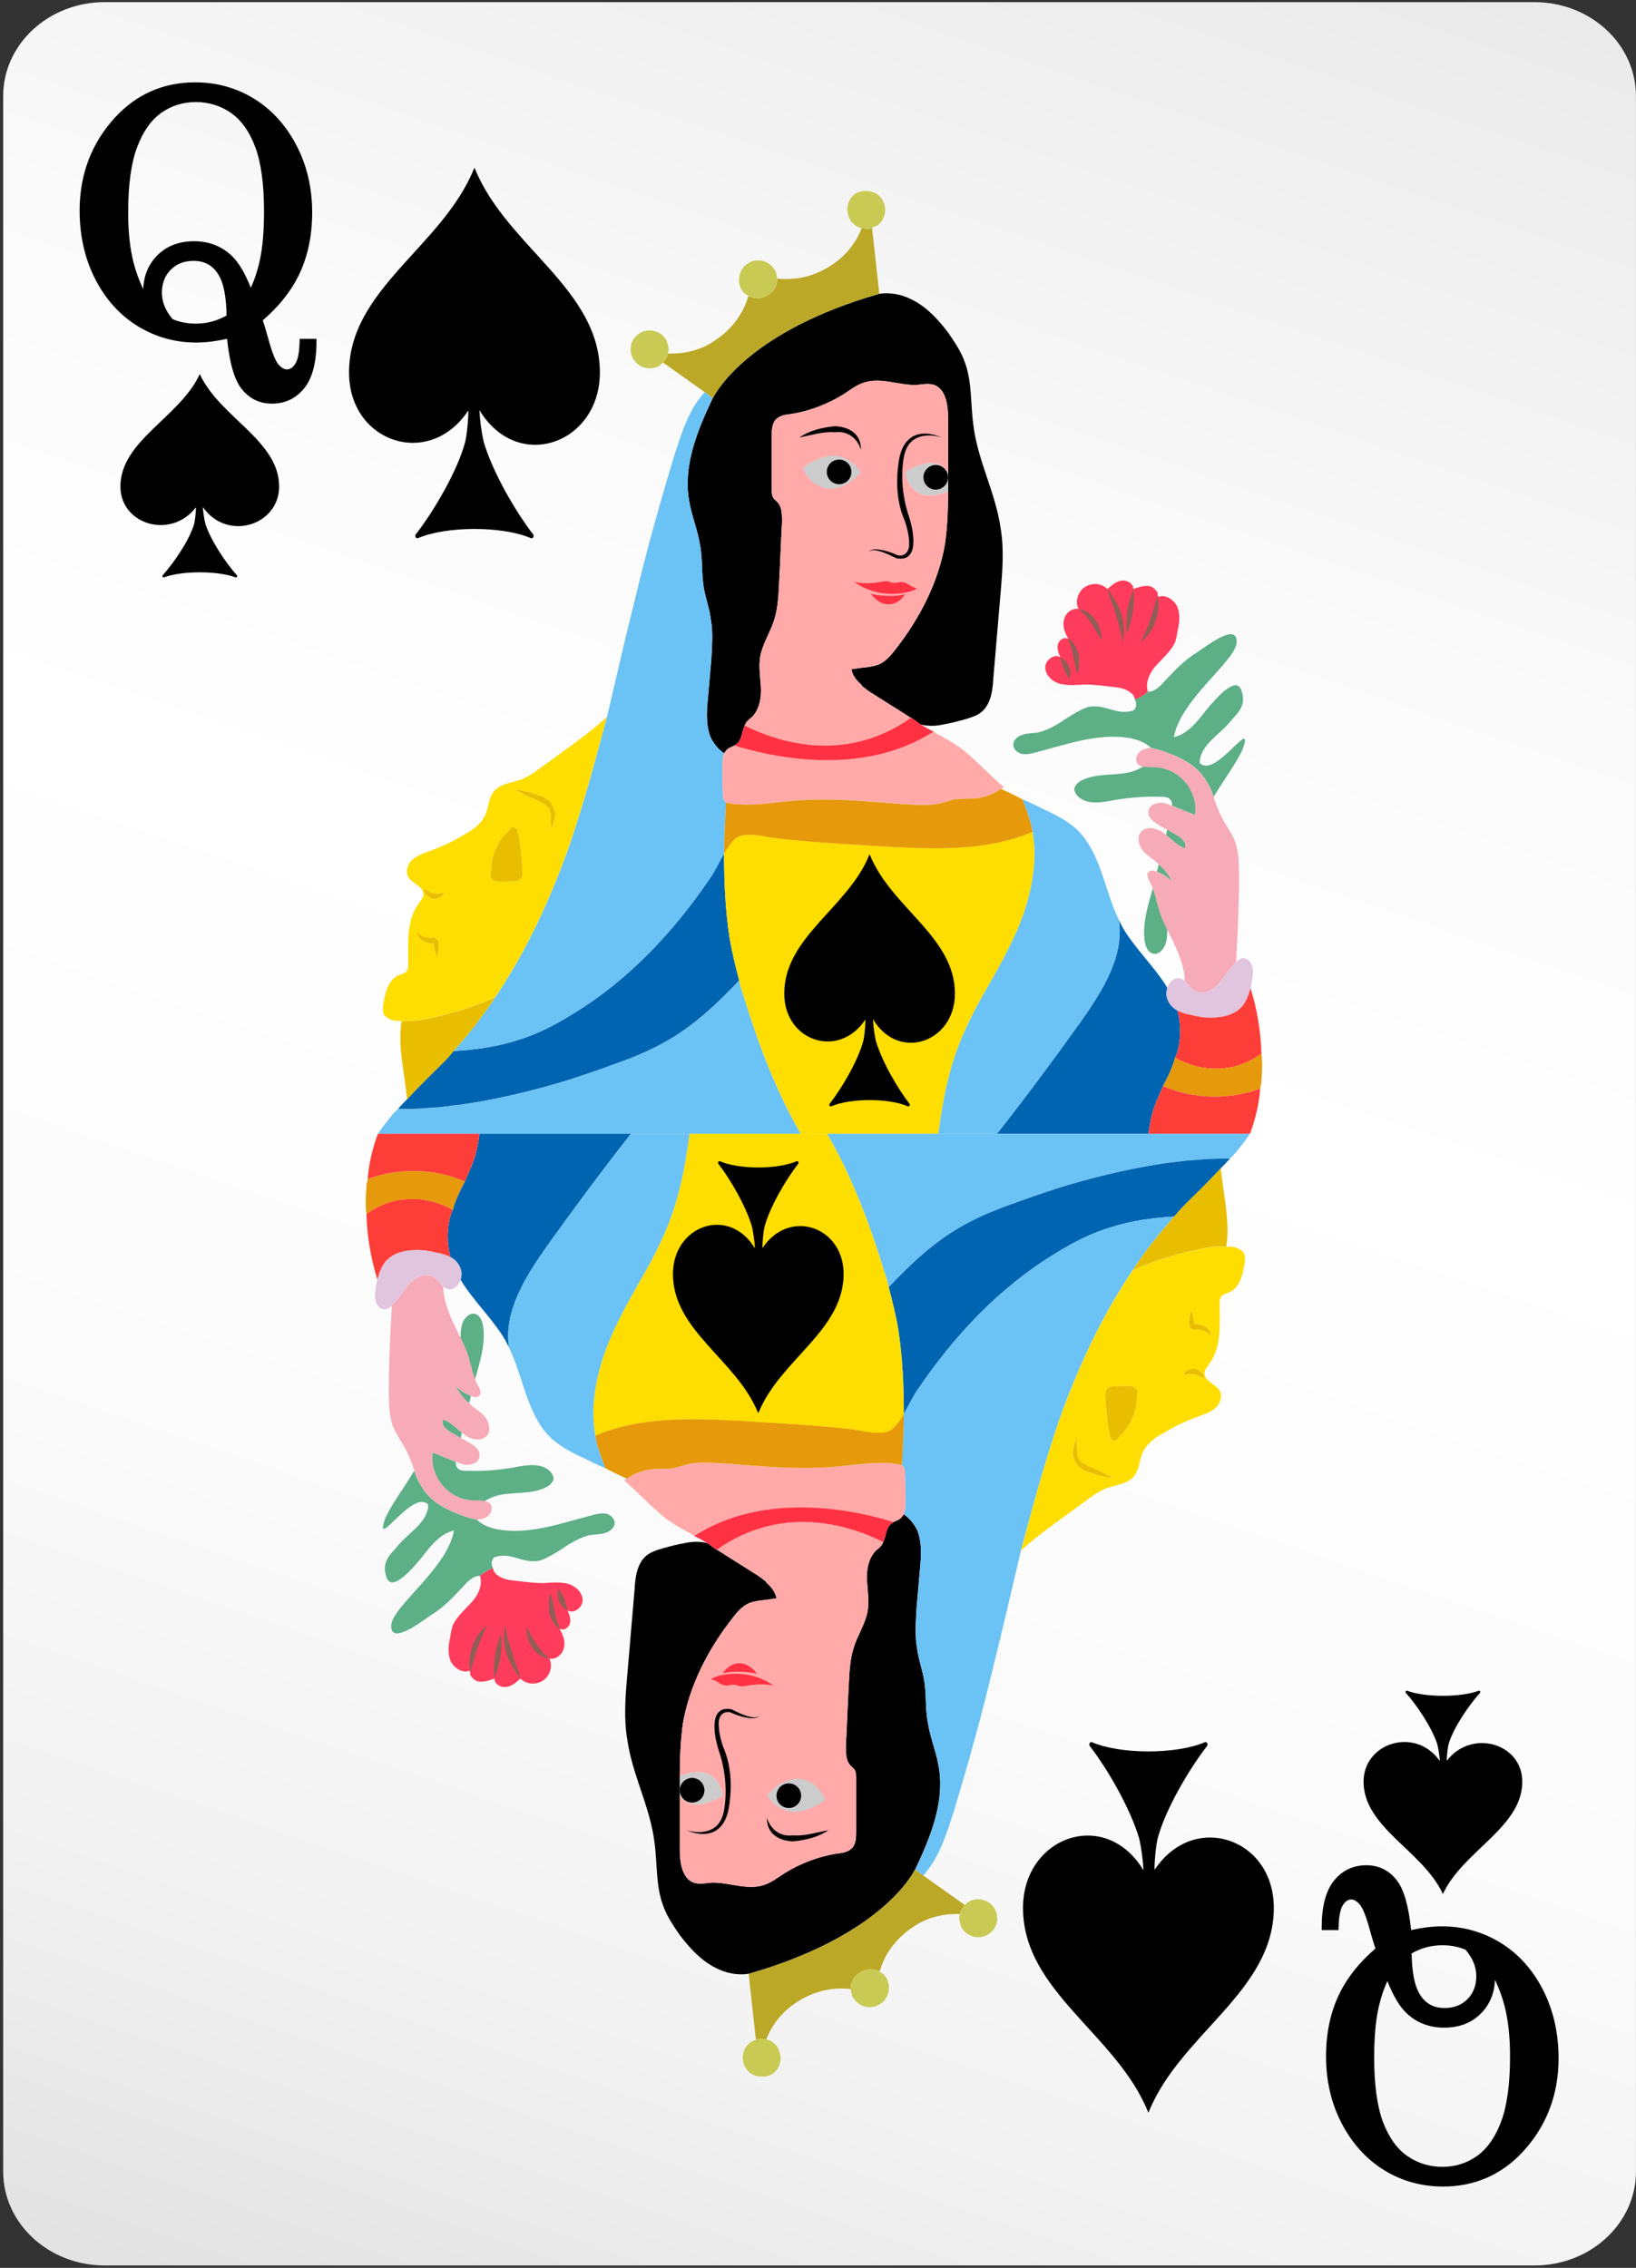 <svg width="469" height="650" viewBox="0 0 469 650" fill="none" xmlns="http://www.w3.org/2000/svg">
<rect x="0" y="0" width="469" height="650" fill="#333333" stroke="none"/>
<path d="M439.89 0.61H30.01C13.94 0.61 0.91 12.67 0.91 27.54V622.38C0.91 637.25 13.94 649.31 30.01 649.31H439.89C455.96 649.31 468.99 637.25 468.99 622.38V27.54C468.99 12.67 455.96 0.61 439.89 0.61Z" fill="url(#paint0_linear_145_2210)"/>
<path d="M57.36 107.41L57.27 107.24L57.18 107.41C51.46 119.62 34.52 126.32 34.52 139.44C34.52 150.41 49.03 154.65 56.11 145.47C56.26 145 56.1 148.39 55.62 150.29C54.22 154.94 49.81 161.35 46.65 164.87C46.38 165.17 46.69 165.6 47.06 165.47C52.2 163.55 62.36 163.55 67.49 165.47C67.86 165.61 68.17 165.17 67.9 164.87C64.8 161.4 60.56 155.16 58.92 150.28C58.51 148.64 58.27 146.99 58.16 145.33C65.07 155.29 80.02 150.63 80.02 139.43C80.02 126.31 63.08 119.61 57.36 107.4V107.41Z" fill="black"/>
<path d="M413.56 542.66L413.65 542.83L413.74 542.66C419.46 530.45 436.4 523.75 436.4 510.63C436.4 499.66 421.89 495.42 414.81 504.6C414.66 505.07 414.82 501.68 415.3 499.78C416.7 495.13 421.11 488.72 424.27 485.2C424.54 484.9 424.23 484.47 423.86 484.6C418.72 486.52 408.56 486.52 403.43 484.6C403.06 484.46 402.75 484.9 403.02 485.2C406.12 488.67 410.36 494.91 412 499.79C412.41 501.43 412.65 503.08 412.76 504.74C405.85 494.78 390.9 499.44 390.9 510.64C390.9 523.76 407.84 530.46 413.56 542.67V542.66Z" fill="black"/>
<path d="M85.87 98.1C85.81 101.03 85.4 103.11 84.64 104.29C83.19 106.57 81.24 106.22 79.74 104.34C79.11 103.56 78.09 101.57 76.76 96.54C76.23 94.61 75.76 93.05 75.31 91.83C80.08 87.74 83.65 83.2 85.92 78.31C88.29 73.23 89.49 67.379 89.49 60.899C89.49 53.809 87.96 47.31 84.94 41.58C81.91 35.83 77.82 31.34 72.78 28.259C67.73 25.169 62.08 23.6 55.97 23.6C46.85 23.6 39.1 27 32.96 33.69C26.24 41.02 22.83 49.98 22.83 60.32C22.83 67.59 24.33 74.21 27.31 80.01C30.29 85.829 34.39 90.359 39.48 93.48C44.58 96.6 50.21 98.179 56.22 98.179C57.74 98.179 59.35 98.07 61.03 97.84C62.34 97.66 63.7 97.42 65.1 97.1C65.82 104.09 67.17 108.779 69.23 111.409C71.45 114.249 74.38 115.689 77.93 115.689C81.72 115.689 84.84 114.21 87.2 111.29C89.51 108.44 90.7 104.01 90.73 98.12V97.11H85.91L85.89 98.1H85.87ZM60.98 92.1C57.45 93.1 53.16 93.019 49.5 91.48C47.45 89.09 46.41 86.539 46.41 83.909C46.41 81.279 47.24 79.01 48.95 77.31C50.66 75.6 52.8 74.769 55.5 74.769C58.84 74.769 61.26 76.209 62.88 79.159C64.16 81.459 64.86 85.249 64.96 90.419C63.7 91.139 62.37 91.7 60.98 92.1ZM71.9 82.469C70.26 78.34 68.53 75.4 66.64 73.519C63.69 70.609 59.99 69.139 55.64 69.139C51.29 69.139 47.78 70.499 45.09 73.2C42.55 75.76 41.2 79 41.06 82.87C39.88 80.4 38.94 77.829 38.27 75.189C37.26 71.24 36.74 66.42 36.74 60.87C36.74 53.01 37.6 46.73 39.3 42.2C40.97 37.739 43.29 34.44 46.21 32.36C49.12 30.29 52.46 29.25 56.13 29.25C59.8 29.25 63.26 30.3 66.22 32.37C69.18 34.44 71.52 37.72 73.16 42.11C74.84 46.58 75.69 52.78 75.69 60.55C75.69 66.08 75.3 70.739 74.53 74.389C73.93 77.239 73.05 79.95 71.9 82.49V82.469Z" fill="black"/>
<path d="M383.76 552.189C383.82 549.259 384.23 547.18 384.99 546C386.44 543.72 388.39 544.069 389.89 545.949C390.52 546.729 391.54 548.72 392.87 553.75C393.4 555.68 393.87 557.239 394.32 558.459C389.55 562.549 385.98 567.089 383.71 571.979C381.34 577.059 380.14 582.909 380.14 589.389C380.14 596.479 381.67 602.979 384.69 608.709C387.72 614.459 391.81 618.95 396.85 622.03C401.9 625.12 407.55 626.689 413.66 626.689C422.78 626.689 430.53 623.29 436.67 616.6C443.39 609.27 446.8 600.309 446.8 589.969C446.8 582.699 445.3 576.08 442.32 570.28C439.34 564.46 435.24 559.93 430.15 556.81C425.05 553.69 419.42 552.11 413.41 552.11C411.89 552.11 410.28 552.219 408.6 552.449C407.29 552.629 405.93 552.869 404.53 553.189C403.81 546.199 402.46 541.509 400.4 538.879C398.18 536.039 395.25 534.6 391.7 534.6C387.91 534.6 384.79 536.08 382.43 539C380.12 541.85 378.93 546.279 378.9 552.169V553.179H383.72L383.74 552.189H383.76ZM408.65 558.189C412.18 557.189 416.47 557.27 420.13 558.81C422.18 561.2 423.22 563.749 423.22 566.379C423.22 569.009 422.39 571.279 420.68 572.979C418.97 574.689 416.83 575.52 414.13 575.52C410.79 575.52 408.37 574.079 406.75 571.129C405.47 568.829 404.77 565.04 404.67 559.87C405.93 559.15 407.26 558.589 408.65 558.189ZM397.73 567.82C399.37 571.95 401.1 574.89 402.99 576.77C405.94 579.68 409.64 581.149 413.99 581.149C418.34 581.149 421.85 579.79 424.54 577.09C427.08 574.53 428.43 571.289 428.57 567.419C429.75 569.889 430.69 572.46 431.36 575.1C432.37 579.05 432.89 583.869 432.89 589.419C432.89 597.279 432.03 603.56 430.33 608.09C428.66 612.55 426.34 615.849 423.42 617.929C420.51 619.999 417.17 621.04 413.5 621.04C409.83 621.04 406.37 619.989 403.41 617.919C400.45 615.849 398.11 612.569 396.47 608.179C394.79 603.709 393.94 597.51 393.94 589.74C393.94 584.21 394.33 579.549 395.1 575.899C395.7 573.049 396.58 570.34 397.73 567.8V567.82Z" fill="black"/>
<path d="M136.15 48.38L136.01 48.07L135.87 48.38C126.83 70.64 100.06 82.86 100.06 106.77C100.06 126.78 122.99 134.51 134.17 117.76C134.41 116.91 134.15 123.08 133.39 126.55C131.17 135.04 124.21 146.71 119.21 153.14C118.79 153.68 119.28 154.48 119.87 154.23C127.99 150.73 144.04 150.73 152.16 154.23C152.75 154.48 153.23 153.69 152.82 153.14C147.92 146.81 141.23 135.44 138.63 126.54C137.98 123.55 137.6 120.54 137.43 117.52C148.34 135.68 171.97 127.18 171.97 106.76C171.97 82.84 145.2 70.63 136.16 48.37L136.15 48.38Z" fill="black"/>
<path d="M329.08 605.2L329.22 605.51L329.36 605.2C338.4 582.94 365.17 570.72 365.17 546.81C365.17 526.8 342.24 519.07 331.06 535.82C330.82 536.67 331.08 530.5 331.84 527.03C334.06 518.54 341.02 506.87 346.02 500.44C346.44 499.9 345.95 499.1 345.37 499.35C337.25 502.85 321.2 502.85 313.08 499.35C312.49 499.1 312.01 499.89 312.42 500.44C317.32 506.77 324.01 518.14 326.61 527.04C327.26 530.03 327.64 533.04 327.81 536.06C316.9 517.9 293.27 526.4 293.27 546.82C293.27 570.74 320.04 582.95 329.08 605.21V605.2Z" fill="black"/>
<path d="M252.06 84.19C215.19 94.75 205.5 111.88 204.46 113.96L204.29 114.13L202.04 112.4L190.1 103.92C190.62 103.23 191.31 102.361 191.49 101.321C195.99 101.491 200.84 100.45 204.82 97.68C209.67 94.56 213.13 89.891 214.51 84.871C216.24 85.741 218.49 85.74 220.22 84.52C221.95 83.65 222.82 81.751 222.82 79.851C228.01 80.371 233.2 79.33 238.05 76.21C242.2 73.61 245.32 69.811 247.05 65.311C248.09 65.66 249.13 65.66 249.99 65.311L252.07 84.18L252.06 84.19Z" fill="#BCA827"/>
<path d="M190.85 97.21C190.95 97.43 191.21 97.72 191.24 98.11C191.57 99.17 191.89 100.23 191.45 101.36C191.23 102.39 190.69 103.29 190.05 103.97C189.76 104.23 189.47 104.49 189.18 104.74C186.68 106.36 183.27 105.57 181.65 103.07C180.84 101.82 180.55 100.21 180.96 98.7C181.25 97.51 182.08 96.35 183.33 95.54C185.83 93.92 189.24 94.71 190.86 97.21H190.85Z" fill="#C9CA54"/>
<path d="M221.88 77.081C222.14 77.371 222.4 77.661 222.43 78.041C222.56 78.651 222.76 79.101 222.82 79.871C222.82 81.731 221.9 83.601 220.2 84.611C218.44 85.771 216.19 85.821 214.54 84.791C214.06 84.601 213.64 84.251 213.22 83.9C213.12 83.68 212.86 83.391 212.61 83.101C211.41 80.951 211.66 78.441 213.13 76.611C213.48 76.191 213.83 75.771 214.28 75.581C214.73 75.381 215.02 75.13 215.47 74.93C217.81 74.18 220.52 74.881 221.88 77.091V77.081Z" fill="#C9CA54"/>
<path d="M252.85 57.12C254.47 59.62 253.84 63.09 251.34 64.71C250.89 64.9 250.44 65.1 249.99 65.29C249.09 65.68 248 65.62 246.97 65.4C245.94 65.18 245.04 64.64 244.42 63.84C244.1 63.71 243.84 63.42 243.81 63.04C242.19 60.54 242.82 57.06 245.32 55.45C246.51 54.8 247.5 54.64 248.76 54.76C250.4 54.85 251.95 55.651 252.85 57.12Z" fill="#C9CA54"/>
<path d="M286.85 169.87C286.16 178.01 285.46 186.14 284.77 194.28C284.6 197.74 284.08 201.72 281.48 203.97C280.1 205.18 278.19 205.7 276.46 206.22C274.56 206.74 272.65 207.26 270.58 207.61C269.02 207.96 267.46 208.13 265.91 207.96C265.22 207.96 264.52 207.79 263.83 207.61C262.79 206.92 262.1 206.22 261.23 205.71H261.06C257.6 203.46 254.14 201.38 250.67 199.13C249.46 198.44 248.25 197.57 247.03 196.53V196.36C245.65 195.15 244.43 193.76 244.09 191.86C244.44 191.69 244.78 191.69 245.13 191.69C247.55 191.17 250.32 191.34 252.57 190.13C254.13 189.26 255.51 187.71 256.55 186.32C263.65 177.32 269.01 166.93 270.92 155.86C271.61 150.84 271.79 145.82 271.79 140.8V119.68C271.79 116.04 271.1 111.54 267.81 110.33C266.25 109.81 264.35 110.16 262.79 110.33C257.77 110.5 252.58 108.08 247.73 109.64C245.48 110.33 243.58 111.89 241.67 113.1C237.17 115.87 232.15 117.77 226.96 118.64C225.4 118.81 223.84 118.99 222.63 120.03C221.24 121.24 221.24 123.32 221.24 125.22V140.28C221.24 140.97 221.24 141.84 221.59 142.53C221.94 143.22 222.63 143.57 223.15 144.26C224.19 145.65 224.19 147.72 224.19 149.63C223.84 155.69 223.67 161.57 223.32 167.63C223.15 171.09 222.97 174.38 221.94 177.67C220.9 181.13 218.65 184.42 217.96 188.06C217.44 191 217.96 193.94 218.13 196.89C218.3 199.83 217.78 203.12 215.71 205.37C215.19 205.89 214.33 206.41 213.81 207.27C213.64 207.44 213.64 207.79 213.46 207.96C212.59 209.69 212.77 212.11 211.04 213.33C210.87 213.5 210.69 213.5 210.52 213.68C210 214.03 209.31 214.2 208.79 214.55C208.27 214.9 207.92 215.42 207.58 215.94C205.85 214.73 204.64 213.17 203.77 211.44C202.39 208.15 202.56 204.34 202.9 200.71C203.25 196.73 203.59 192.75 203.94 188.77C204.11 184.96 204.46 181.15 203.77 177.52C203.42 174.58 202.39 171.81 201.87 169.04C201 164.71 201.52 160.39 200.66 156.06C199.97 151.73 198.24 147.75 197.54 143.42C195.81 133.38 199.96 123.34 204.29 114.17L204.46 114C205.5 111.92 215.19 94.79 252.06 84.23C255.18 83.71 258.64 84.4 261.58 85.96C265.73 88.04 269.02 91.67 271.79 95.31C273.69 98.08 275.6 100.85 276.64 103.96C278.72 109.67 278.2 115.9 279.06 121.96C280.27 132 285.46 141.35 286.85 151.39C287.89 157.45 287.37 163.68 286.85 169.91V169.87Z" fill="black"/>
<path d="M213.46 207.95C213.63 207.78 213.63 207.43 213.81 207.26C214.33 206.39 215.2 205.87 215.71 205.36C217.79 203.11 218.31 199.82 218.13 196.88C217.96 193.94 217.44 191 217.96 188.05C218.65 184.41 220.9 181.13 221.94 177.66C222.98 174.37 223.15 171.08 223.32 167.62C223.67 161.56 223.84 155.68 224.19 149.62C224.19 147.72 224.19 145.64 223.15 144.25C222.63 143.56 221.94 143.21 221.59 142.52C221.24 141.83 221.24 140.96 221.24 140.27V125.21C221.24 123.31 221.24 121.23 222.63 120.02C223.84 118.98 225.4 118.81 226.96 118.63C232.15 117.76 237.17 115.86 241.67 113.09C243.57 111.88 245.48 110.32 247.73 109.63C252.58 108.07 257.77 110.5 262.79 110.32C264.35 110.15 266.25 109.8 267.81 110.32C271.1 111.53 271.79 116.03 271.79 119.67V135.42C268.16 129.36 259.5 135.42 259.5 135.42C261.75 145.81 271.79 140.79 271.79 140.79C271.79 145.81 271.62 150.83 270.92 155.85C269.02 166.93 263.65 177.31 256.55 186.31C255.51 187.69 254.13 189.25 252.57 190.12C250.32 191.33 247.55 191.16 245.13 191.68C244.78 191.68 244.44 191.68 244.09 191.85C244.44 193.75 245.65 195.14 247.03 196.35V196.52C248.24 197.56 249.45 198.42 250.67 199.12C254.13 201.37 257.59 203.45 261.06 205.7H261.23C241.67 219.55 221.77 212.1 213.46 207.95Z" fill="#FFAAA9"/>
<path d="M287.71 225.6C287.54 225.77 287.36 225.95 287.02 226.12H286.85C284.95 227.51 282.69 228.37 280.27 228.72C278.19 229.07 275.94 228.72 273.69 229.07C272.31 229.42 270.75 229.94 269.36 230.28C265.9 230.97 262.26 230.63 258.8 230.45C248.07 229.58 237.16 228.55 226.43 229.58C220.72 230.1 215.01 231.14 209.47 230.27C208.95 230.27 208.43 230.1 208.09 229.92C207.92 229.92 207.92 229.75 207.74 229.75C207.22 229.06 207.22 228.19 207.22 227.5C207.05 225.08 207.05 222.65 207.05 220.23C207.05 218.84 207.05 217.11 207.57 215.9C207.92 215.38 208.26 214.86 208.78 214.51C209.3 214.16 209.99 213.99 210.51 213.64C219.86 216.58 246.69 223.16 267.63 209.66C268.15 210.01 268.5 210.35 269.01 210.53C270.91 211.57 272.82 212.61 274.55 213.82C276.45 215.03 278.01 216.59 279.57 217.97C282.34 220.57 284.94 223.16 287.71 225.59V225.6Z" fill="#FFAAA9"/>
<path d="M229.55 324.96H108.39C109.43 323.23 110.64 321.84 111.85 320.29C112.54 319.42 113.24 318.56 114.1 317.87H116.87C119.81 317.87 122.93 317.52 125.87 317.35C127.77 317.18 129.85 316.83 131.76 316.66C139.2 315.62 146.47 314.06 153.74 312.16C158.41 310.95 163.09 309.56 167.59 308.01C170.19 307.14 172.61 306.28 175.03 305.41C180.4 303.51 185.76 301.43 190.61 298.66C198.75 294.16 205.5 287.76 211.9 281.01C212.25 282.74 212.77 284.3 213.29 285.86C217.44 299.36 222.46 312.69 229.56 324.98L229.55 324.96Z" fill="#6BC2F5"/>
<path d="M211.9 280.99C205.5 287.74 198.75 294.15 190.61 298.64C185.76 301.41 180.4 303.49 175.03 305.39C172.61 306.26 170.18 307.12 167.59 307.99C163.09 309.55 158.42 310.93 153.74 312.14C146.47 314.04 139.2 315.6 131.76 316.64C129.86 316.81 127.78 317.16 125.87 317.33C122.93 317.5 119.81 317.85 116.87 317.85H114.1C114.97 316.81 115.83 315.95 116.7 315.08C119.99 311.45 123.62 307.98 127.26 304.35C128.3 303.31 129.16 302.27 130.03 301.23C136.26 300.88 142.49 300.02 148.38 298.11C154.09 296.38 159.46 293.61 164.65 290.32C180.23 280.8 193.04 267.13 203.42 251.89C204.8 249.99 206.19 247.04 207.57 244.62C207.57 252.76 207.92 260.72 209.13 268.68C209.82 272.83 210.86 276.99 211.9 280.97V280.99Z" fill="#0064B1"/>
<path d="M208.09 229.93C207.92 234.78 207.57 239.8 207.57 244.64C206.18 247.06 204.8 250.01 203.42 251.91C193.03 267.14 180.23 280.82 164.65 290.34C159.46 293.63 154.09 296.4 148.38 298.13C142.49 300.03 136.26 300.9 130.03 301.25C134.36 296.4 138.34 291.38 141.97 285.84C150.97 272.51 157.89 257.45 163.26 242.22C167.41 230.1 170.7 217.81 173.99 205.52C176.59 194.44 179.18 183.19 181.95 172.11C185.24 158.26 189.05 144.59 193.2 130.91C195.28 124.51 197.35 117.41 202.03 112.39L204.28 114.12C199.95 123.29 195.8 133.33 197.53 143.37C198.22 147.7 199.95 151.68 200.65 156.01C201.52 160.34 201 164.66 201.86 168.99C202.38 171.76 203.42 174.53 203.76 177.47C204.45 181.11 204.11 184.91 203.93 188.72C203.58 192.7 203.24 196.68 202.89 200.66C202.54 204.3 202.37 208.1 203.76 211.39C204.63 213.12 205.84 214.68 207.57 215.89C207.05 217.1 207.05 218.83 207.05 220.22C207.05 222.64 207.05 225.07 207.22 227.49C207.22 228.18 207.22 229.05 207.74 229.74C207.91 229.74 207.91 229.91 208.09 229.91V229.93Z" fill="#6BC2F5"/>
<path d="M293.42 261.95C290.48 270.26 285.98 277.87 281.65 285.49C279.57 289.12 277.67 292.93 275.94 296.91C272.13 305.74 270.23 315.26 269.02 324.95H229.56C222.46 312.66 217.44 299.33 213.29 285.83C212.77 284.27 212.25 282.71 211.9 280.98C210.86 277 209.82 272.84 209.13 268.69C207.92 260.73 207.57 252.77 207.57 244.63C208.61 242.9 209.65 241.34 210.86 240.3C213.8 238.05 219.34 239.95 222.98 240.3C233.88 241.51 244.79 242.03 255.69 242.72C269.36 243.41 283.56 243.76 296.02 238.39C297.41 246.18 296.02 254.31 293.42 261.93V261.95Z" fill="#FEDD00"/>
<path d="M337.91 299.86C337.74 300.9 337.39 302.109 336.87 303.149C336.18 305.919 334.79 308.69 333.41 311.29C332.2 314.06 330.81 316.999 330.12 319.939C329.77 321.499 329.43 323.229 329.25 324.959H285.8C294.11 314.399 302.07 303.67 309.86 292.77C315.92 284.12 322.32 274.249 320.76 263.689C321.11 264.379 321.45 265.07 321.8 265.77C325.44 272 330.97 277.02 334.61 283.08V283.25C334.44 283.94 334.26 284.81 334.44 285.5C334.79 287.4 336 288.789 337.56 289.649C338.43 292.939 338.6 296.57 337.91 299.86Z" fill="#0064B1"/>
<path d="M320.77 263.68C322.33 274.24 315.92 284.1 309.87 292.76C302.08 303.66 294.12 314.4 285.81 324.95H269.02C270.23 315.26 272.14 305.74 275.94 296.91C277.67 292.93 279.57 289.12 281.65 285.49C285.98 277.87 290.48 270.26 293.42 261.95C296.02 254.33 297.4 246.2 296.02 238.41C295.85 237.54 295.67 236.85 295.5 235.99C294.81 233.57 293.94 231.32 293.08 229.07C295.16 229.94 297.23 230.97 299.31 232.01C302.43 233.4 305.71 235.13 308.31 237.38C315.58 243.96 316.44 254.86 320.77 263.69V263.68Z" fill="#6BC2F5"/>
<path d="M296.02 238.41C283.56 243.78 269.36 243.43 255.69 242.74C244.79 242.05 233.88 241.53 222.98 240.32C219.34 239.97 213.81 238.07 210.86 240.32C209.65 241.36 208.61 242.92 207.57 244.65C207.57 239.8 207.92 234.78 208.09 229.94C208.44 230.11 208.96 230.29 209.47 230.29C215.01 231.16 220.72 230.12 226.43 229.6C237.16 228.56 248.07 229.6 258.8 230.47C262.26 230.64 265.9 230.99 269.36 230.3C270.74 229.95 272.3 229.43 273.69 229.09C275.94 228.74 278.19 229.09 280.27 228.74C282.69 228.39 284.94 227.53 286.85 226.14H287.02C289.1 227.01 291 228.04 293.08 229.08C293.95 231.33 294.81 233.58 295.5 236C295.67 236.87 295.85 237.56 296.02 238.42V238.41Z" fill="#E6990A"/>
<path d="M249.38 245.07L249.29 244.86L249.19 245.07C243.04 260.21 224.83 268.53 224.83 284.79C224.83 298.4 240.43 303.66 248.04 292.27C248.2 291.69 248.02 295.89 247.51 298.25C246 304.02 241.26 311.97 237.86 316.34C237.57 316.71 237.9 317.25 238.31 317.08C243.83 314.7 254.75 314.7 260.27 317.08C260.67 317.25 261 316.71 260.72 316.34C257.39 312.04 252.83 304.3 251.07 298.24C250.63 296.21 250.37 294.16 250.25 292.1C257.67 304.45 273.75 298.67 273.75 284.78C273.75 268.51 255.54 260.2 249.39 245.06L249.38 245.07Z" fill="black"/>
<path d="M359.03 280.3C358.86 281.34 358.68 282.2 358.51 283.24C357.99 285.14 357.3 286.87 356.26 288.26C354.53 290.34 351.76 291.38 349.16 291.55C346.56 291.9 343.97 291.55 341.37 290.86C339.98 290.69 338.6 290.169 337.56 289.649C336 288.779 334.79 287.4 334.44 285.5C334.27 284.81 334.44 283.94 334.61 283.25V283.08C335.48 281 337.38 279.269 339.63 281.179C340.32 281.699 340.67 282.389 341.19 282.909C342.06 283.949 343.44 284.469 344.83 284.469C347.08 284.299 348.81 282.74 350.2 280.83C351.59 279.1 352.62 277.37 354.35 275.81V275.639C354.87 275.119 355.56 274.77 356.25 274.6C357.46 274.6 358.5 275.469 358.85 276.679C359.37 277.889 359.2 279.1 359.02 280.31L359.03 280.3Z" fill="#E1C4DE"/>
<path d="M361.62 301.94C357.99 304.71 353.49 306.27 348.98 306.27C344.83 306.44 340.5 305.23 336.86 303.15C337.38 302.11 337.73 300.9 337.9 299.86C338.59 296.57 338.42 292.94 337.55 289.65C338.59 290.17 339.97 290.69 341.36 290.86C343.96 291.55 346.55 291.9 349.15 291.55C351.75 291.38 354.52 290.34 356.25 288.26C357.29 286.87 357.98 285.14 358.5 283.24C360.4 289.3 361.44 295.7 361.62 301.93V301.94Z" fill="#FD3E38"/>
<path d="M361.62 301.94C361.97 304.54 361.79 307.31 361.62 309.9C361.62 310.59 361.45 311.11 361.27 311.8V311.97C352.44 315.26 342.23 315.09 333.4 311.28C334.79 308.68 336.17 305.91 336.86 303.14C340.5 305.22 344.82 306.43 348.98 306.26C353.48 306.26 357.98 304.7 361.62 301.93V301.94Z" fill="#E6990A"/>
<path d="M361.28 311.98C360.93 316.48 359.89 320.81 358.34 324.96H329.26C329.43 323.23 329.78 321.5 330.13 319.94C330.82 317 332.21 314.05 333.42 311.29C342.25 315.1 352.46 315.27 361.29 311.98H361.28Z" fill="#FD3E38"/>
<path d="M164.99 212.8C162.05 214.88 159.11 217.13 156.16 219.2C154.08 220.76 152.01 222.32 149.58 223.35C146.64 224.39 143.35 224.56 141.45 226.99C140.06 228.89 140.06 231.32 139.2 233.39C137.99 236.16 135.56 237.89 132.97 239.27C129.85 241.17 126.57 242.73 123.1 243.94C121.37 244.63 119.64 245.15 118.25 246.36C116.87 247.57 116.17 249.82 117.04 251.38C118.25 253.28 121.54 254.15 121.37 256.4C121.37 257.27 120.68 257.96 120.16 258.82C116.35 263.67 117.04 270.59 117.04 276.82C117.04 277.34 116.87 277.69 116.69 278.2C116.34 278.89 115.3 279.07 114.61 279.41C111.49 280.45 110.46 284.26 109.94 287.37C109.77 288.58 109.59 289.97 110.11 290.83C110.63 291.52 111.32 291.87 112.01 292.21C113.05 292.56 113.91 292.73 115.13 292.56C116.86 292.73 118.59 292.56 120.15 292.39C127.59 291 135.04 288.93 141.96 285.81C150.96 272.48 157.88 257.42 163.25 242.19C167.4 230.07 170.69 217.78 173.98 205.49C171.21 208.09 168.09 210.51 164.98 212.76L164.99 212.8ZM125.18 274.25C124.83 273.38 124.66 272.52 124.49 271.65C124.32 270.61 124.32 270.09 124.14 270.44C122.06 270.44 119.47 269.23 119.64 266.98C120.85 268.54 122.41 269.06 123.97 268.71C126.05 268.71 125.87 270.96 125.7 271.48C125.7 272.52 125.53 273.38 125.18 274.25ZM123.97 257.63C122.59 256.94 121.55 256.25 121.37 254.86C123.97 255.9 124.83 256.76 127.26 255.73C127.09 257.12 125.36 257.81 123.97 257.63ZM149.07 252.09C148.38 252.61 147.51 252.61 146.82 252.61C145.61 252.61 143.7 252.78 142.49 252.61C142.14 252.61 141.97 252.44 141.8 252.44C140.24 251.57 140.59 250.88 140.76 249.15C140.93 247.42 141.11 245.69 141.8 244.13C142.67 241.53 144.4 239.46 146.3 237.55C146.47 237.38 146.65 237.03 146.99 237.03C147.34 236.86 147.86 237.2 148.03 237.55C148.38 237.9 148.38 238.24 148.55 238.76C149.24 242.22 149.59 245.86 149.76 249.32C149.93 250.36 149.76 251.57 149.07 252.09ZM158.07 237.72C157.72 234.78 158.59 231.32 155.65 230.28C154.61 229.41 153.05 229.07 151.67 228.38C150.29 227.86 149.07 227 147.69 226.3C149.25 226.47 150.63 226.82 152.19 227.17C153.58 227.86 155.13 227.86 156.52 228.9C158.08 229.77 158.94 231.5 159.12 233.23C159.12 234.79 158.6 236.35 158.08 237.73L158.07 237.72Z" fill="#FEDD00"/>
<path d="M141.97 285.84C138.34 291.38 134.35 296.4 130.03 301.25C129.16 302.29 128.3 303.33 127.26 304.37C123.62 308.01 119.99 311.47 116.7 315.1C116.01 307.48 113.93 299.87 115.14 292.6C116.87 292.77 118.6 292.6 120.16 292.43C127.6 291.04 135.05 288.97 141.97 285.85V285.84Z" fill="#E9BE00"/>
<path d="M149.76 249.32C149.93 250.36 149.76 251.57 149.07 252.09C148.38 252.61 147.51 252.61 146.82 252.61C145.61 252.61 143.7 252.78 142.49 252.61C142.14 252.61 141.97 252.439 141.8 252.439C140.24 251.569 140.59 250.879 140.76 249.149C140.93 247.419 141.11 245.689 141.8 244.129C142.67 241.529 144.4 239.46 146.3 237.55C146.47 237.38 146.65 237.03 146.99 237.03C147.34 236.86 147.86 237.2 148.03 237.55C148.38 237.9 148.38 238.24 148.55 238.76C149.24 242.22 149.59 245.86 149.76 249.32Z" fill="#E9BE00"/>
<path d="M127.26 255.719C127.09 257.109 125.36 257.8 123.97 257.62C122.59 256.93 121.55 256.24 121.37 254.85C123.97 255.89 124.83 256.749 127.26 255.719Z" fill="#E9BE00"/>
<path d="M125.7 271.47C125.7 272.51 125.53 273.37 125.18 274.24C124.83 273.37 124.66 272.51 124.49 271.64C124.32 270.6 124.32 270.08 124.14 270.43C122.06 270.43 119.47 269.22 119.64 266.97C120.85 268.53 122.41 269.05 123.97 268.7C126.05 268.7 125.87 270.95 125.7 271.47Z" fill="#E9BE00"/>
<path d="M159.11 233.22C159.11 234.78 158.59 236.34 158.07 237.72C157.72 234.78 158.59 231.32 155.65 230.28C154.61 229.41 153.05 229.07 151.67 228.38C150.29 227.86 149.07 227 147.69 226.3C149.25 226.47 150.63 226.82 152.19 227.17C153.58 227.86 155.13 227.86 156.52 228.9C158.08 229.77 158.94 231.5 159.12 233.23L159.11 233.22Z" fill="#E9BE00"/>
<path d="M355.22 249.84C355.22 258.49 354.87 266.98 354.35 275.63V275.8C352.62 277.36 351.58 279.09 350.2 280.82C348.81 282.72 347.08 284.28 344.83 284.46C343.44 284.46 342.06 283.94 341.19 282.9C340.67 282.38 340.32 281.69 339.63 281.17C339.63 277.88 338.42 274.59 337.03 271.48C336.34 269.75 335.47 268.19 334.61 266.46C333.57 264.38 332.53 262.13 332.01 259.88C331.49 258.15 331.14 256.25 330.45 254.69V254.52C330.28 254 330.1 253.65 329.93 253.31C329.24 252.1 328.37 250.54 329.41 249.85C329.93 249.33 330.62 249.5 331.31 249.68C331.424 249.68 331.54 249.737 331.66 249.85C333.22 250.37 334.78 251.41 335.99 252.62C334.95 250.72 333.74 249.16 332.18 247.77C331.83 247.42 331.49 247.08 331.14 246.73C329.75 245.69 328.37 244.83 327.33 243.44C326.46 242.06 325.95 239.98 326.98 238.59C328.37 236.69 331.65 237.2 333.56 238.76C333.73 238.93 334.08 239.11 334.25 239.28C335.98 240.67 337.54 242.4 339.62 243.09C340.31 241.36 338.41 239.97 336.85 239.11C336.16 238.76 335.29 238.24 334.6 237.73C333.73 237.38 333.04 237.04 332.35 236.52C330.79 235.65 329.06 234.44 329.23 232.71C329.23 231.15 330.79 230.29 332.17 230.11C333.55 229.94 334.77 230.46 335.98 230.98H336.15C338.23 231.85 340.48 232.71 342.55 233.58C343.07 230.12 341.86 226.66 339.61 224.06C337.36 221.46 334.07 219.91 330.61 219.91C329.74 219.91 328.71 219.91 327.84 219.74H327.67C327.15 219.57 326.46 219.39 326.11 218.87C325.07 217.31 326.28 215.24 328.01 214.72C328.7 214.55 329.22 214.37 329.91 214.37C330.95 214.54 332.16 214.89 333.2 215.24C337.7 216.8 342.37 218.87 345.14 222.85C346.35 224.58 347.22 226.31 347.91 228.39V228.56C348.6 230.46 349.29 232.37 350.16 234.1C351.37 236.52 353.1 238.77 354.14 241.37C355.01 244.14 355.18 246.91 355.18 249.85L355.22 249.84Z" fill="#F7AAB7"/>
<path d="M336 252.61C334.79 251.4 333.23 250.36 331.67 249.84C331.84 249.15 332.02 248.45 332.19 247.76C333.75 249.15 334.96 250.7 336 252.61Z" fill="#5DAF86"/>
<path d="M334.62 266.45C334.62 267.49 334.62 268.35 334.45 269.22C333.76 273.89 329.26 275.28 328.22 270.09C327.35 264.9 329.09 259.53 330.47 254.68C331.16 256.24 331.51 258.14 332.03 259.87C332.55 262.12 333.59 264.37 334.63 266.45H334.62Z" fill="#5DAF86"/>
<path d="M339.64 243.09C337.56 242.4 336 240.67 334.27 239.28C334.44 238.76 334.44 238.24 334.62 237.72C335.31 238.24 336.18 238.76 336.87 239.1C338.43 239.97 340.33 241.35 339.64 243.08V243.09Z" fill="#5DAF86"/>
<path d="M342.58 233.57C340.5 232.7 338.25 231.84 336.18 230.97H336.01C336.01 230.45 336.01 229.76 335.66 229.41C335.14 228.37 333.76 228.37 332.72 228.37C328.39 228.2 324.24 228.54 319.91 229.24C316.27 229.93 312.12 230.8 309.35 228.55C308.66 228.03 308.14 227.16 307.96 226.3C307.96 225.26 309 224.22 310.04 223.7C314.02 221.62 319.04 222.31 323.37 221.45C324.93 221.1 326.31 220.58 327.7 219.72H327.87C328.74 219.89 329.77 219.89 330.64 219.89C334.1 219.89 337.39 221.45 339.64 224.04C341.89 226.64 343.1 230.1 342.58 233.56V233.57Z" fill="#5DAF86"/>
<path d="M356.78 212.97C356.09 216.6 351.41 222.49 347.95 228.37C347.26 226.29 346.39 224.56 345.18 222.83C342.41 218.85 337.74 216.77 333.24 215.22C332.2 214.87 330.99 214.53 329.95 214.35C328.22 212.62 325.45 211.75 323.03 211.41C314.2 210.2 305.37 213.49 296.55 215.74C295.34 216.09 294.13 216.26 292.91 216.09C291.7 215.74 290.66 214.88 290.49 213.67C290.32 212.11 291.88 210.9 293.26 210.55C294.82 210.03 296.55 210.2 297.93 209.86C301.39 208.99 305.2 206.23 305.2 206.23C305.2 206.23 309.87 203.11 312.12 202.59C317.14 201.72 319.91 205.19 324.93 203.63C325.8 202.94 325.97 201.55 325.28 200.34C325.63 200.34 325.8 200.34 326.15 200.17C327.19 199.65 328.23 198.96 329.09 198.27C331.17 198.27 332.73 196.54 334.11 194.98C336.88 192.04 339.65 189.1 343.11 187.02C346.4 184.77 354.71 178.37 354.53 184.08C354.18 189.62 338.43 200.35 336.53 211.26C340.51 210.39 343.28 206.76 345.7 203.64C348.3 200.52 354.35 193.26 355.91 197.93C357.47 202.6 354.52 204.51 352.45 207.1C349.51 210.56 344.83 213.16 343.97 217.66V218.7C344.14 219.05 344.66 219.22 345.18 219.39C349.68 220.43 357.99 207.79 356.78 212.99V212.97Z" fill="#5DAF86"/>
<path d="M337.56 180.95C337.39 181.99 337.21 183.03 336.87 184.07C335.66 186.67 333.41 188.57 331.5 190.65C329.6 192.73 328.21 195.67 329.08 198.27C328.21 198.96 327.18 199.66 326.14 200.17C325.79 200.34 325.62 200.34 325.27 200.34C325.27 199.65 324.75 198.96 324.23 198.61C322.85 197.4 320.94 197.05 319.04 196.88C316.27 196.53 313.5 196.19 310.73 196.19C308.48 196.36 306.23 196.54 303.98 196.02C301.9 195.5 299.83 193.77 299.65 191.52C299.48 189.27 302.25 187.19 303.98 188.4C303.46 187.19 302.94 185.98 303.29 184.59C303.64 183.55 304.85 182.51 305.89 183.03C306.06 182.86 306.06 183.03 306.06 183.03H306.23C305.36 181.47 304.5 179.57 305.02 177.66C305.37 175.76 307.27 174.2 309.17 174.54C308.13 172.46 309 169.69 310.9 168.31C312.98 166.92 315.75 167.1 317.48 168.83C318.69 167.79 319.9 166.58 321.63 166.41C323.19 166.24 324.92 167.28 324.92 168.83C326.31 168.31 327.86 167.79 329.42 167.96C330.46 168.13 331.32 169 331.84 169.86C331.953 169.973 331.953 170.09 331.84 170.21C331.953 170.323 331.953 170.44 331.84 170.56C332.01 170.73 332.01 170.91 332.01 171.08C334.09 170.21 336.68 171.95 337.55 174.02C338.42 176.27 338.07 178.69 337.55 180.94L337.56 180.95Z" fill="#FF3C5B"/>
<path d="M309.18 174.54C309.79 175.08 310.17 175.65 310.73 175.93L310.78 175.97C312.8 178.19 314.13 180.73 315.76 183.54C315.92 180.32 314.31 176.96 311.43 175.22C310.72 174.81 309.84 174.69 309.18 174.54Z" fill="#915E56"/>
<path d="M311.39 175.189C311.39 175.189 311.41 175.219 311.42 175.229L311.38 175.189H311.39Z" fill="#915E56"/>
<path d="M320.34 173.25C320.34 173.25 320.34 173.28 320.35 173.29L320.33 173.25H320.34Z" fill="#915E56"/>
<path d="M317.48 168.83C317.83 170.6 318.47 172.15 319.1 173.71L319.12 173.76C320.12 177.18 321.28 180.39 321.8 184.06C322.66 180.5 322.13 176.51 320.34 173.29C319.48 171.73 318.62 170.17 317.47 168.83H317.48Z" fill="#915E56"/>
<path d="M324.93 168.83C323.2 173.09 322.6 177.07 323.03 181.64C324.72 177.67 325.39 173.11 324.93 168.83Z" fill="#915E56"/>
<path d="M331.85 170.561C330.55 175.361 329.25 179.641 327 184.061C331.06 180.991 332.8 175.451 331.85 170.561Z" fill="#915E56"/>
<path d="M306.06 183.02C307.76 186.31 307.67 189.569 308.83 193.229C309.57 191.409 309.36 189.569 309.29 187.649C308.66 185.889 307.93 183.82 306.06 183.02Z" fill="#915E56"/>
<path d="M306.58 194.62C307.33 192.21 306.31 189.53 303.98 188.39C304.49 190.83 305.13 192.55 306.58 194.62Z" fill="#915E56"/>
<path d="M261.59 125.17C258.89 126.74 257.95 129.93 257.59 132.66C256.81 138.24 257.05 144.11 259.45 149.44L259.42 149.36C260.09 151.39 260.61 153.58 260.63 155.69C260.77 157.9 259.49 159.67 257.24 159.12L257.36 159.16C256 158.5 254.59 158.04 253.13 157.71C251.75 157.47 249.95 157.05 248.87 158.22C250.05 157.22 251.68 157.84 252.98 158.22C254.34 158.7 255.65 159.35 256.93 159.99L256.99 160.02H257.05C258.19 160.24 259.67 160.23 260.64 159.19C261.57 158.18 261.76 156.88 261.84 155.72C261.92 153.35 261.47 151.11 260.84 148.88L260.81 148.79C259.03 143.8 258.25 138.22 258.85 132.8C259.1 130.14 259.84 127.37 262.08 125.93C264.27 124.52 267.28 124.57 269.91 125.35C267.41 124.31 264.3 123.65 261.6 125.15L261.59 125.17Z" fill="black"/>
<path d="M230.12 134.11C230.12 134.11 240.17 125.5 246.82 135.37C238.4 144.4 231.75 138.52 230.12 134.11Z" fill="#CCCCCC"/>
<path d="M244.7 123.95C243.19 122.7 241.22 122.24 239.38 122.16C235.71 122.5 232.16 123.34 229.17 125.37C232.65 124.73 235.99 123.61 239.36 123.89C242.83 123.44 245.7 125.4 246.81 128.9C246.84 127.14 246.28 125.16 244.69 123.95H244.7Z" fill="black"/>
<path d="M240.55 131.72C238.6 131.72 237.02 133.3 237.02 135.25C237.02 137.2 238.6 138.78 240.55 138.78C242.5 138.78 244.08 137.2 244.08 135.25C244.08 133.3 242.5 131.72 240.55 131.72Z" fill="black"/>
<path d="M271.79 135.42V140.79C271.79 140.79 261.69 145.75 259.44 135.36C259.44 135.36 268.16 129.36 271.79 135.42Z" fill="#CCCCCC"/>
<path d="M268.26 133.27C266.31 133.27 264.73 134.85 264.73 136.8C264.73 138.75 266.31 140.33 268.26 140.33C270.21 140.33 271.79 138.75 271.79 136.8C271.79 134.85 270.21 133.27 268.26 133.27Z" fill="black"/>
<path d="M244.91 166.8C244.91 166.8 248.17 167.61 252.38 166.8C254.96 166.26 255.5 166.98 255.5 166.98C255.5 166.98 256.31 167.23 257.81 166.88C259.3 166.53 261.07 167.91 261.07 167.91C261.07 167.91 261.88 168.43 262.83 168.57C262.42 169.52 252.92 172.51 244.91 166.81V166.8Z" fill="#FF3142"/>
<path d="M249.66 170.2C249.66 170.2 254.82 171.46 259.43 170.35C257.8 173.18 253.32 175.09 249.66 170.2Z" fill="#FF3142"/>
<path d="M267.63 209.679C246.69 223.179 219.86 216.599 210.51 213.659C210.68 213.489 210.86 213.49 211.03 213.31C212.76 212.1 212.59 209.679 213.45 207.939C221.76 212.089 241.66 219.539 261.22 205.689C262.09 206.209 262.78 206.9 263.82 207.59C265.03 208.28 266.42 209.149 267.63 209.669V209.679Z" fill="#FF3142"/>
<path d="M214.62 565.72C251.49 555.16 261.18 538.03 262.22 535.95L262.39 535.78L264.64 537.51L276.58 545.99C276.06 546.68 275.37 547.55 275.2 548.59C270.7 548.42 265.85 549.46 261.87 552.23C257.02 555.35 253.56 560.02 252.18 565.04C250.45 564.17 248.2 564.17 246.47 565.39C244.74 566.26 243.87 568.16 243.87 570.06C238.68 569.54 233.48 570.58 228.64 573.7C224.49 576.3 221.37 580.1 219.64 584.6C218.6 584.25 217.56 584.25 216.7 584.6L214.62 565.73V565.72Z" fill="#BCA827"/>
<path d="M275.82 552.709C275.72 552.489 275.46 552.2 275.43 551.81C275.1 550.75 274.78 549.69 275.22 548.56C275.44 547.53 275.98 546.629 276.62 545.949C276.91 545.689 277.2 545.429 277.49 545.179C279.99 543.559 283.4 544.35 285.02 546.85C285.83 548.1 286.12 549.709 285.71 551.219C285.42 552.409 284.59 553.569 283.34 554.379C280.84 555.999 277.43 555.209 275.81 552.709H275.82Z" fill="#C9CA54"/>
<path d="M244.79 572.83C244.53 572.54 244.27 572.25 244.24 571.87C244.11 571.26 243.91 570.81 243.85 570.04C243.85 568.18 244.77 566.31 246.47 565.3C248.23 564.14 250.48 564.09 252.13 565.12C252.61 565.31 253.03 565.66 253.45 566.01C253.55 566.23 253.81 566.52 254.06 566.81C255.26 568.96 255.01 571.47 253.54 573.3C253.19 573.72 252.84 574.14 252.39 574.33C251.94 574.53 251.65 574.78 251.2 574.98C248.86 575.73 246.15 575.03 244.79 572.82V572.83Z" fill="#C9CA54"/>
<path d="M213.83 592.79C212.21 590.29 212.84 586.82 215.34 585.2C215.79 585.01 216.24 584.81 216.69 584.62C217.59 584.23 218.68 584.29 219.71 584.51C220.74 584.73 221.64 585.27 222.26 586.07C222.58 586.2 222.84 586.49 222.87 586.87C224.49 589.37 223.86 592.85 221.36 594.46C220.17 595.11 219.18 595.27 217.92 595.15C216.28 595.06 214.73 594.26 213.83 592.79Z" fill="#C9CA54"/>
<path d="M179.83 480.05C180.52 471.91 181.22 463.78 181.91 455.64C182.08 452.18 182.6 448.2 185.2 445.95C186.58 444.74 188.49 444.22 190.22 443.7C192.12 443.18 194.03 442.66 196.1 442.31C197.66 441.96 199.22 441.79 200.77 441.96C201.46 441.96 202.16 442.13 202.85 442.31C203.89 443 204.58 443.7 205.45 444.21H205.62C209.08 446.46 212.54 448.54 216 450.79C217.21 451.48 218.42 452.35 219.64 453.39V453.56C221.02 454.77 222.24 456.16 222.58 458.06C222.23 458.23 221.89 458.23 221.54 458.23C219.12 458.75 216.35 458.58 214.1 459.79C212.54 460.66 211.16 462.21 210.12 463.6C203.02 472.6 197.66 482.99 195.75 494.06C195.06 499.08 194.88 504.1 194.88 509.12V530.24C194.88 533.88 195.57 538.38 198.86 539.59C200.42 540.11 202.32 539.76 203.88 539.59C208.9 539.42 214.09 541.84 218.94 540.28C221.19 539.59 223.09 538.03 225 536.82C229.5 534.05 234.52 532.15 239.71 531.28C241.27 531.11 242.83 530.93 244.04 529.9C245.43 528.69 245.43 526.61 245.43 524.71V509.65C245.43 508.96 245.43 508.09 245.08 507.4C244.73 506.71 244.04 506.36 243.52 505.67C242.48 504.28 242.48 502.21 242.48 500.3C242.83 494.24 243 488.36 243.35 482.3C243.52 478.84 243.7 475.55 244.73 472.26C245.77 468.8 248.02 465.51 248.71 461.87C249.23 458.93 248.71 455.99 248.54 453.04C248.37 450.1 248.89 446.81 250.96 444.56C251.48 444.04 252.34 443.52 252.86 442.66C253.03 442.49 253.03 442.14 253.21 441.97C254.08 440.24 253.9 437.82 255.63 436.6C255.8 436.43 255.98 436.43 256.15 436.25C256.67 435.9 257.36 435.73 257.88 435.38C258.4 435.03 258.75 434.51 259.09 433.99C260.82 435.2 262.03 436.76 262.9 438.49C264.28 441.78 264.11 445.59 263.77 449.22C263.42 453.2 263.08 457.18 262.73 461.16C262.56 464.97 262.21 468.78 262.9 472.41C263.25 475.35 264.28 478.12 264.8 480.89C265.67 485.22 265.15 489.54 266.01 493.87C266.7 498.2 268.43 502.18 269.13 506.51C270.86 516.55 266.71 526.59 262.38 535.76L262.21 535.93C261.17 538.01 251.48 555.14 214.61 565.7C211.49 566.22 208.03 565.53 205.09 563.97C200.94 561.89 197.65 558.26 194.88 554.62C192.98 551.85 191.07 549.08 190.03 545.97C187.95 540.26 188.47 534.03 187.61 527.97C186.4 517.93 181.21 508.58 179.82 498.54C178.78 492.48 179.3 486.25 179.82 480.02L179.83 480.05Z" fill="black"/>
<path d="M253.22 441.97C253.05 442.14 253.05 442.49 252.87 442.66C252.35 443.53 251.48 444.05 250.97 444.56C248.89 446.81 248.37 450.1 248.55 453.04C248.72 455.98 249.24 458.92 248.72 461.87C248.03 465.51 245.78 468.79 244.74 472.26C243.7 475.55 243.53 478.84 243.36 482.3C243.01 488.36 242.84 494.24 242.49 500.3C242.49 502.2 242.49 504.28 243.53 505.67C244.05 506.36 244.74 506.71 245.09 507.4C245.44 508.09 245.44 508.96 245.44 509.65V524.71C245.44 526.61 245.44 528.69 244.05 529.9C242.84 530.94 241.28 531.11 239.72 531.28C234.53 532.15 229.51 534.05 225.01 536.82C223.11 538.03 221.2 539.59 218.95 540.28C214.1 541.84 208.91 539.41 203.89 539.59C202.33 539.76 200.43 540.11 198.87 539.59C195.58 538.38 194.89 533.88 194.89 530.24V514.49C198.52 520.55 207.18 514.49 207.18 514.49C204.93 504.1 194.89 509.12 194.89 509.12C194.89 504.1 195.06 499.08 195.76 494.06C197.66 482.98 203.03 472.6 210.13 463.6C211.17 462.21 212.55 460.66 214.11 459.79C216.36 458.58 219.13 458.75 221.55 458.23C221.9 458.23 222.24 458.23 222.59 458.06C222.24 456.16 221.03 454.77 219.65 453.56V453.39C218.44 452.35 217.23 451.49 216.01 450.79C212.55 448.54 209.09 446.46 205.63 444.21H205.46C225.02 430.36 244.92 437.81 253.23 441.96L253.22 441.97Z" fill="#FFAAA9"/>
<path d="M178.96 424.31C179.13 424.14 179.31 423.96 179.65 423.79H179.82C181.72 422.41 183.98 421.54 186.4 421.19C188.48 420.84 190.73 421.19 192.98 420.84C194.37 420.49 195.92 419.97 197.31 419.63C200.77 418.94 204.41 419.28 207.87 419.46C218.6 420.33 229.51 421.36 240.24 420.33C245.95 419.81 251.66 418.77 257.2 419.64C257.72 419.64 258.24 419.81 258.59 419.99C258.76 419.99 258.76 420.16 258.94 420.16C259.46 420.85 259.46 421.72 259.46 422.41C259.63 424.83 259.63 427.26 259.63 429.68C259.63 431.07 259.63 432.8 259.11 434.01C258.76 434.53 258.42 435.05 257.9 435.4C257.38 435.75 256.69 435.92 256.17 436.27C246.82 433.33 219.99 426.75 199.05 440.25C198.53 439.9 198.18 439.56 197.66 439.38C195.76 438.34 193.85 437.3 192.12 436.09C190.22 434.88 188.66 433.32 187.1 431.94C184.33 429.34 181.73 426.75 178.96 424.32V424.31Z" fill="#FFAAA9"/>
<path d="M237.12 324.959H358.28C357.24 326.689 356.03 328.079 354.82 329.629C354.13 330.499 353.43 331.36 352.57 332.05H349.8C346.86 332.05 343.74 332.4 340.8 332.57C338.9 332.74 336.82 333.09 334.91 333.26C327.47 334.3 320.2 335.86 312.93 337.76C308.26 338.97 303.58 340.359 299.08 341.909C296.48 342.779 294.06 343.64 291.64 344.51C286.27 346.41 280.91 348.49 276.06 351.26C267.92 355.76 261.17 362.159 254.77 368.909C254.42 367.179 253.9 365.62 253.38 364.06C249.23 350.56 244.21 337.229 237.11 324.939L237.12 324.959Z" fill="#6BC2F5"/>
<path d="M254.77 368.92C261.17 362.17 267.92 355.771 276.06 351.271C280.91 348.501 286.27 346.421 291.64 344.521C294.06 343.651 296.49 342.79 299.08 341.92C303.58 340.36 308.25 338.981 312.93 337.771C320.2 335.871 327.47 334.311 334.91 333.271C336.81 333.101 338.89 332.751 340.8 332.581C343.74 332.411 346.86 332.061 349.8 332.061H352.57C351.7 333.101 350.84 333.961 349.97 334.831C346.68 338.461 343.05 341.931 339.41 345.561C338.37 346.601 337.51 347.64 336.64 348.68C330.41 349.03 324.18 349.891 318.29 351.801C312.58 353.531 307.21 356.301 302.02 359.591C286.44 369.111 273.63 382.781 263.25 398.021C261.87 399.921 260.48 402.871 259.1 405.291C259.1 397.151 258.75 389.19 257.54 381.23C256.85 377.08 255.81 372.92 254.77 368.94V368.92Z" fill="#0064B1"/>
<path d="M258.58 419.98C258.75 415.13 259.1 410.11 259.1 405.27C260.48 402.85 261.87 399.9 263.25 398C273.64 382.77 286.44 369.09 302.02 359.57C307.21 356.28 312.58 353.51 318.29 351.78C324.18 349.88 330.41 349.01 336.64 348.66C332.31 353.51 328.33 358.53 324.7 364.07C315.7 377.4 308.77 392.46 303.41 407.69C299.26 419.81 295.97 432.1 292.68 444.39C290.08 455.47 287.49 466.72 284.72 477.8C281.43 491.65 277.62 505.32 273.47 519C271.39 525.4 269.32 532.5 264.64 537.52L262.39 535.79C266.72 526.62 270.87 516.58 269.14 506.54C268.45 502.21 266.72 498.23 266.02 493.9C265.15 489.57 265.67 485.25 264.81 480.92C264.29 478.15 263.25 475.38 262.91 472.44C262.22 468.8 262.56 465 262.74 461.19C263.09 457.21 263.43 453.23 263.78 449.25C264.13 445.61 264.3 441.81 262.91 438.52C262.04 436.79 260.83 435.23 259.1 434.02C259.62 432.81 259.62 431.08 259.62 429.69C259.62 427.27 259.62 424.84 259.45 422.42C259.45 421.73 259.45 420.86 258.93 420.17C258.76 420.17 258.76 420 258.58 420V419.98Z" fill="#6BC2F5"/>
<path d="M173.25 387.96C176.19 379.65 180.69 372.03 185.02 364.42C187.1 360.79 189 356.98 190.73 353C194.54 344.17 196.44 334.65 197.65 324.96H237.11C244.21 337.25 249.23 350.58 253.38 364.08C253.9 365.64 254.42 367.2 254.77 368.93C255.81 372.91 256.85 377.07 257.54 381.22C258.75 389.18 259.1 397.14 259.1 405.28C258.06 407.01 257.02 408.57 255.81 409.61C252.87 411.86 247.33 409.96 243.69 409.61C232.79 408.4 221.88 407.88 210.98 407.19C197.31 406.5 183.11 406.15 170.65 411.52C169.26 403.73 170.65 395.6 173.25 387.98V387.96Z" fill="#FEDD00"/>
<path d="M128.77 350.06C128.94 349.02 129.29 347.81 129.81 346.77C130.5 344 131.89 341.23 133.27 338.63C134.48 335.86 135.87 332.92 136.56 329.98C136.91 328.42 137.25 326.69 137.43 324.96H180.88C172.57 335.52 164.61 346.25 156.82 357.15C150.76 365.8 144.36 375.67 145.92 386.23C145.57 385.54 145.23 384.85 144.88 384.15C141.24 377.92 135.71 372.9 132.07 366.84V366.67C132.24 365.98 132.42 365.11 132.24 364.42C131.89 362.52 130.68 361.13 129.12 360.27C128.25 356.98 128.08 353.35 128.77 350.06Z" fill="#0064B1"/>
<path d="M145.9 386.23C144.34 375.67 150.75 365.81 156.8 357.15C164.59 346.25 172.55 335.51 180.86 324.96H197.65C196.44 334.65 194.53 344.17 190.73 353C189 356.98 187.1 360.79 185.02 364.42C180.69 372.04 176.19 379.65 173.25 387.96C170.65 395.58 169.27 403.71 170.65 411.5C170.82 412.37 171 413.06 171.17 413.92C171.86 416.34 172.73 418.59 173.59 420.84C171.51 419.97 169.44 418.94 167.36 417.9C164.24 416.51 160.96 414.78 158.36 412.53C151.09 405.95 150.23 395.05 145.9 386.22V386.23Z" fill="#6BC2F5"/>
<path d="M170.65 411.5C183.11 406.13 197.31 406.48 210.98 407.17C221.88 407.86 232.79 408.38 243.69 409.59C247.33 409.94 252.86 411.84 255.81 409.59C257.02 408.55 258.06 406.99 259.1 405.26C259.1 410.11 258.75 415.13 258.58 419.97C258.23 419.8 257.71 419.62 257.19 419.62C251.65 418.75 245.94 419.79 240.23 420.31C229.5 421.35 218.59 420.31 207.86 419.44C204.4 419.27 200.76 418.92 197.3 419.61C195.92 419.96 194.36 420.48 192.97 420.82C190.72 421.17 188.47 420.82 186.39 421.17C183.97 421.52 181.72 422.38 179.81 423.77H179.64C177.56 422.9 175.66 421.87 173.58 420.83C172.71 418.58 171.85 416.33 171.16 413.91C170.99 413.04 170.81 412.35 170.64 411.49L170.65 411.5Z" fill="#E6990A"/>
<path d="M217.29 404.84L217.38 405.05L217.48 404.84C223.63 389.7 241.84 381.38 241.84 365.12C241.84 351.51 226.24 346.25 218.63 357.64C218.47 358.22 218.65 354.02 219.16 351.66C220.67 345.89 225.41 337.94 228.81 333.57C229.1 333.2 228.77 332.66 228.36 332.83C222.84 335.21 211.92 335.21 206.4 332.83C206 332.66 205.67 333.2 205.95 333.57C209.28 337.87 213.84 345.61 215.6 351.67C216.04 353.7 216.3 355.75 216.42 357.81C209 345.46 192.92 351.24 192.92 365.13C192.92 381.4 211.13 389.71 217.28 404.85L217.29 404.84Z" fill="black"/>
<path d="M107.65 369.61C107.82 368.57 108 367.71 108.17 366.67C108.69 364.77 109.38 363.04 110.42 361.65C112.15 359.57 114.92 358.53 117.52 358.36C120.12 358.01 122.71 358.36 125.31 359.05C126.7 359.22 128.08 359.74 129.12 360.26C130.68 361.13 131.89 362.51 132.24 364.41C132.41 365.1 132.24 365.97 132.07 366.66V366.83C131.2 368.91 129.3 370.64 127.05 368.73C126.36 368.21 126.01 367.52 125.49 367C124.62 365.96 123.24 365.44 121.85 365.44C119.6 365.61 117.87 367.17 116.48 369.08C115.09 370.81 114.06 372.54 112.33 374.1V374.27C111.81 374.79 111.12 375.14 110.43 375.31C109.22 375.31 108.18 374.44 107.83 373.23C107.31 372.02 107.48 370.81 107.66 369.6L107.65 369.61Z" fill="#E1C4DE"/>
<path d="M105.05 347.98C108.68 345.21 113.18 343.65 117.69 343.65C121.84 343.48 126.17 344.69 129.81 346.77C129.29 347.81 128.94 349.02 128.77 350.06C128.08 353.35 128.25 356.98 129.12 360.27C128.08 359.75 126.7 359.23 125.31 359.06C122.71 358.37 120.12 358.02 117.52 358.37C114.92 358.54 112.15 359.58 110.42 361.66C109.38 363.04 108.69 364.78 108.17 366.68C106.27 360.62 105.23 354.22 105.05 347.99V347.98Z" fill="#FD3E38"/>
<path d="M105.05 347.98C104.7 345.38 104.88 342.61 105.05 340.02C105.05 339.33 105.22 338.811 105.4 338.121V337.95C114.23 334.66 124.44 334.83 133.27 338.64C131.88 341.24 130.5 344.01 129.81 346.78C126.17 344.7 121.85 343.49 117.69 343.66C113.19 343.66 108.69 345.22 105.05 347.99V347.98Z" fill="#E6990A"/>
<path d="M105.4 337.94C105.75 333.44 106.78 329.11 108.34 324.96H137.42C137.25 326.69 136.9 328.42 136.55 329.98C135.86 332.92 134.47 335.87 133.26 338.63C124.43 334.82 114.22 334.65 105.39 337.94H105.4Z" fill="#FD3E38"/>
<path d="M301.68 437.12C304.62 435.04 307.56 432.79 310.51 430.72C312.59 429.16 314.66 427.6 317.09 426.57C320.03 425.53 323.32 425.36 325.22 422.93C326.61 421.03 326.61 418.6 327.47 416.53C328.68 413.76 331.11 412.03 333.7 410.65C336.82 408.75 340.1 407.19 343.57 405.98C345.3 405.29 347.03 404.77 348.42 403.56C349.8 402.35 350.5 400.1 349.63 398.54C348.42 396.64 345.13 395.77 345.3 393.52C345.3 392.65 345.99 391.96 346.51 391.1C350.32 386.25 349.63 379.33 349.63 373.1C349.63 372.58 349.8 372.23 349.98 371.72C350.33 371.03 351.37 370.85 352.06 370.51C355.18 369.47 356.21 365.66 356.73 362.55C356.9 361.34 357.08 359.95 356.56 359.09C356.04 358.4 355.35 358.05 354.66 357.71C353.62 357.36 352.76 357.19 351.54 357.36C349.81 357.19 348.08 357.36 346.52 357.53C339.08 358.92 331.63 360.99 324.71 364.11C315.71 377.44 308.78 392.5 303.42 407.73C299.27 419.85 295.98 432.14 292.69 444.43C295.46 441.83 298.58 439.41 301.69 437.16L301.68 437.12ZM341.49 375.67C341.84 376.54 342.01 377.4 342.18 378.27C342.35 379.31 342.35 379.83 342.53 379.48C344.61 379.48 347.2 380.69 347.03 382.94C345.82 381.38 344.26 380.86 342.7 381.21C340.62 381.21 340.8 378.96 340.97 378.44C340.97 377.4 341.14 376.54 341.49 375.67ZM342.7 392.29C344.09 392.98 345.12 393.67 345.3 395.06C342.7 394.02 341.84 393.16 339.41 394.19C339.58 392.8 341.31 392.11 342.7 392.29ZM317.6 397.83C318.29 397.31 319.16 397.31 319.85 397.31C321.06 397.31 322.97 397.14 324.18 397.31C324.53 397.31 324.7 397.48 324.87 397.48C326.43 398.35 326.08 399.04 325.91 400.77C325.74 402.5 325.56 404.23 324.87 405.79C324 408.39 322.27 410.46 320.37 412.37C320.2 412.54 320.02 412.89 319.68 412.89C319.33 413.06 318.81 412.72 318.64 412.37C318.29 412.02 318.29 411.68 318.12 411.16C317.43 407.7 317.08 404.06 316.91 400.6C316.74 399.56 316.91 398.35 317.6 397.83ZM308.6 412.2C308.95 415.14 308.08 418.6 311.02 419.64C312.06 420.51 313.62 420.85 315 421.54C316.38 422.06 317.6 422.92 318.98 423.62C317.42 423.45 316.04 423.1 314.48 422.75C313.09 422.06 311.54 422.06 310.15 421.02C308.59 420.15 307.73 418.42 307.55 416.69C307.55 415.13 308.07 413.57 308.59 412.19L308.6 412.2Z" fill="#FEDD00"/>
<path d="M324.7 364.08C328.33 358.54 332.32 353.52 336.64 348.67C337.51 347.63 338.37 346.59 339.41 345.55C343.05 341.91 346.68 338.45 349.97 334.82C350.66 342.44 352.74 350.05 351.53 357.32C349.8 357.15 348.07 357.32 346.51 357.49C339.07 358.88 331.62 360.95 324.7 364.07V364.08Z" fill="#E9BE00"/>
<path d="M316.91 400.6C316.74 399.56 316.91 398.35 317.6 397.83C318.29 397.31 319.16 397.31 319.85 397.31C321.06 397.31 322.97 397.14 324.18 397.31C324.53 397.31 324.7 397.48 324.87 397.48C326.43 398.35 326.08 399.04 325.91 400.77C325.74 402.5 325.56 404.23 324.87 405.79C324 408.39 322.27 410.46 320.37 412.37C320.2 412.54 320.02 412.89 319.68 412.89C319.33 413.06 318.81 412.72 318.64 412.37C318.29 412.02 318.29 411.68 318.12 411.16C317.43 407.7 317.08 404.06 316.91 400.6Z" fill="#E9BE00"/>
<path d="M339.42 394.19C339.59 392.8 341.32 392.11 342.71 392.29C344.1 392.98 345.13 393.67 345.31 395.06C342.71 394.02 341.85 393.16 339.42 394.19Z" fill="#E9BE00"/>
<path d="M340.97 378.44C340.97 377.4 341.14 376.54 341.49 375.67C341.84 376.54 342.01 377.4 342.18 378.27C342.35 379.31 342.35 379.83 342.53 379.48C344.61 379.48 347.2 380.69 347.03 382.94C345.82 381.38 344.26 380.86 342.7 381.21C340.62 381.21 340.8 378.96 340.97 378.44Z" fill="#E9BE00"/>
<path d="M307.57 416.689C307.57 415.129 308.09 413.569 308.61 412.189C308.96 415.129 308.09 418.589 311.03 419.629C312.07 420.499 313.63 420.84 315.01 421.53C316.39 422.05 317.61 422.91 318.99 423.61C317.43 423.44 316.05 423.09 314.49 422.74C313.1 422.05 311.55 422.05 310.16 421.01C308.6 420.14 307.74 418.409 307.56 416.679L307.57 416.689Z" fill="#E9BE00"/>
<path d="M111.46 400.08C111.46 391.43 111.81 382.94 112.33 374.29V374.12C114.06 372.56 115.1 370.83 116.48 369.1C117.86 367.2 119.6 365.64 121.85 365.46C123.23 365.46 124.62 365.98 125.49 367.02C126.01 367.54 126.36 368.23 127.05 368.75C127.05 372.04 128.26 375.33 129.65 378.44C130.34 380.17 131.21 381.73 132.07 383.46C133.11 385.54 134.15 387.79 134.67 390.04C135.19 391.77 135.54 393.67 136.23 395.23V395.4C136.4 395.92 136.58 396.27 136.75 396.61C137.44 397.82 138.31 399.38 137.27 400.07C136.75 400.59 136.06 400.42 135.37 400.24C135.257 400.24 135.14 400.183 135.02 400.07C133.46 399.55 131.9 398.51 130.69 397.3C131.73 399.2 132.94 400.76 134.5 402.15C134.85 402.5 135.19 402.84 135.54 403.19C136.93 404.23 138.31 405.09 139.35 406.48C140.22 407.86 140.74 409.94 139.7 411.33C138.32 413.23 135.03 412.72 133.12 411.16C132.95 410.99 132.6 410.81 132.43 410.64C130.7 409.25 129.14 407.52 127.06 406.83C126.37 408.56 128.27 409.95 129.83 410.81C130.52 411.16 131.39 411.68 132.08 412.19C132.95 412.54 133.64 412.88 134.33 413.4C135.89 414.27 137.62 415.48 137.45 417.21C137.45 418.77 135.89 419.63 134.51 419.81C133.13 419.98 131.91 419.46 130.7 418.94H130.53C128.45 418.07 126.2 417.21 124.13 416.34C123.61 419.8 124.82 423.26 127.07 425.86C129.32 428.46 132.61 430.01 136.07 430.01C136.94 430.01 137.97 430.01 138.84 430.18H139.01C139.53 430.35 140.22 430.53 140.57 431.05C141.61 432.61 140.4 434.68 138.67 435.2C137.98 435.37 137.46 435.55 136.77 435.55C135.73 435.38 134.52 435.03 133.48 434.68C128.98 433.12 124.31 431.05 121.54 427.07C120.33 425.34 119.46 423.61 118.77 421.53V421.36C118.08 419.46 117.38 417.55 116.52 415.82C115.31 413.4 113.58 411.15 112.54 408.55C111.67 405.78 111.5 403.01 111.5 400.07L111.46 400.08Z" fill="#F7AAB7"/>
<path d="M130.67 397.311C131.88 398.521 133.44 399.561 135 400.081C134.83 400.771 134.65 401.47 134.48 402.16C132.92 400.77 131.71 399.221 130.67 397.311Z" fill="#5DAF86"/>
<path d="M132.05 383.46C132.05 382.42 132.05 381.56 132.22 380.69C132.91 376.02 137.41 374.63 138.45 379.82C139.32 385.01 137.58 390.38 136.2 395.23C135.51 393.67 135.16 391.77 134.64 390.04C134.12 387.79 133.08 385.54 132.04 383.46H132.05Z" fill="#5DAF86"/>
<path d="M127.03 406.83C129.11 407.52 130.67 409.25 132.4 410.64C132.23 411.16 132.23 411.68 132.05 412.2C131.36 411.68 130.49 411.16 129.8 410.82C128.24 409.95 126.34 408.57 127.03 406.84V406.83Z" fill="#5DAF86"/>
<path d="M124.09 416.35C126.17 417.22 128.42 418.079 130.49 418.949H130.66C130.66 419.469 130.66 420.16 131.01 420.51C131.53 421.55 132.91 421.55 133.95 421.55C138.28 421.72 142.43 421.379 146.76 420.679C150.4 419.989 154.55 419.12 157.32 421.37C158.01 421.89 158.53 422.76 158.71 423.62C158.71 424.66 157.67 425.699 156.63 426.219C152.65 428.299 147.63 427.609 143.3 428.469C141.74 428.819 140.36 429.339 138.97 430.199H138.8C137.93 430.029 136.9 430.03 136.03 430.03C132.57 430.03 129.28 428.469 127.03 425.879C124.78 423.279 123.57 419.82 124.09 416.36V416.35Z" fill="#5DAF86"/>
<path d="M109.9 436.95C110.59 433.32 115.27 427.43 118.73 421.55C119.42 423.63 120.29 425.36 121.5 427.09C124.27 431.07 128.94 433.15 133.44 434.7C134.48 435.05 135.69 435.39 136.73 435.57C138.46 437.3 141.23 438.17 143.65 438.51C152.48 439.72 161.31 436.43 170.13 434.18C171.34 433.83 172.55 433.66 173.77 433.83C174.98 434.18 176.02 435.04 176.19 436.25C176.36 437.81 174.81 439.02 173.42 439.37C171.86 439.89 170.13 439.72 168.75 440.06C165.29 440.93 161.48 443.69 161.48 443.69C161.48 443.69 156.81 446.81 154.56 447.33C149.54 448.2 146.77 444.73 141.75 446.29C140.88 446.98 140.71 448.37 141.4 449.58C141.05 449.58 140.88 449.58 140.53 449.75C139.49 450.27 138.45 450.96 137.59 451.65C135.51 451.65 133.95 453.38 132.57 454.94C129.8 457.88 127.03 460.82 123.57 462.9C120.28 465.15 111.97 471.55 112.15 465.84C112.5 460.3 128.25 449.57 130.15 438.66C126.17 439.53 123.4 443.16 120.98 446.28C118.38 449.4 112.33 456.67 110.77 451.99C109.21 447.32 112.16 445.41 114.23 442.82C117.17 439.36 121.85 436.76 122.71 432.26V431.22C122.54 430.87 122.02 430.7 121.5 430.53C117 429.49 108.69 442.13 109.9 436.93V436.95Z" fill="#5DAF86"/>
<path d="M129.11 468.97C129.28 467.93 129.46 466.89 129.8 465.85C131.01 463.25 133.26 461.35 135.17 459.27C137.08 457.19 138.46 454.25 137.59 451.65C138.46 450.96 139.49 450.26 140.53 449.75C140.88 449.58 141.05 449.58 141.4 449.58C141.4 450.27 141.92 450.96 142.44 451.31C143.83 452.52 145.73 452.87 147.63 453.04C150.4 453.39 153.17 453.73 155.94 453.73C158.19 453.56 160.44 453.38 162.69 453.9C164.77 454.42 166.84 456.15 167.02 458.4C167.19 460.65 164.42 462.73 162.69 461.52C163.21 462.73 163.73 463.94 163.38 465.33C163.03 466.37 161.82 467.41 160.78 466.89C160.61 467.06 160.61 466.89 160.61 466.89H160.44C161.31 468.45 162.17 470.35 161.65 472.26C161.3 474.16 159.4 475.72 157.5 475.38C158.54 477.46 157.67 480.23 155.77 481.61C153.69 483 150.92 482.82 149.19 481.09C147.98 482.13 146.77 483.34 145.04 483.51C143.48 483.68 141.75 482.64 141.75 481.09C140.36 481.61 138.81 482.13 137.25 481.96C136.21 481.79 135.35 480.92 134.83 480.06C134.717 479.947 134.717 479.83 134.83 479.71C134.717 479.597 134.717 479.48 134.83 479.36C134.66 479.19 134.66 479.01 134.66 478.84C132.58 479.71 129.99 477.97 129.12 475.9C128.25 473.65 128.6 471.23 129.12 468.98L129.11 468.97Z" fill="#FF3C5B"/>
<path d="M157.5 475.37C156.89 474.83 156.51 474.26 155.95 473.98L155.9 473.94C153.88 471.72 152.55 469.18 150.92 466.37C150.76 469.59 152.37 472.95 155.25 474.69C155.96 475.1 156.84 475.22 157.5 475.37Z" fill="#915E56"/>
<path d="M155.28 474.729C155.28 474.729 155.26 474.699 155.25 474.689L155.29 474.729H155.28Z" fill="#915E56"/>
<path d="M146.33 476.66C146.33 476.66 146.33 476.63 146.32 476.62L146.34 476.66H146.33Z" fill="#915E56"/>
<path d="M149.19 481.08C148.84 479.31 148.2 477.759 147.57 476.199L147.55 476.149C146.55 472.729 145.39 469.52 144.87 465.85C144.01 469.41 144.54 473.4 146.33 476.62C147.19 478.18 148.05 479.74 149.2 481.08H149.19Z" fill="#915E56"/>
<path d="M141.75 481.08C143.48 476.82 144.08 472.84 143.65 468.27C141.96 472.24 141.29 476.8 141.75 481.08Z" fill="#915E56"/>
<path d="M134.82 479.35C136.12 474.55 137.42 470.27 139.67 465.85C135.61 468.92 133.87 474.46 134.82 479.35Z" fill="#915E56"/>
<path d="M160.61 466.89C158.91 463.6 159 460.34 157.84 456.68C157.1 458.49 157.31 460.34 157.38 462.26C158.01 464.02 158.74 466.09 160.61 466.89Z" fill="#915E56"/>
<path d="M160.1 455.29C159.35 457.7 160.37 460.38 162.7 461.52C162.19 459.08 161.55 457.36 160.1 455.29Z" fill="#915E56"/>
<path d="M205.08 524.75C207.78 523.18 208.72 519.99 209.08 517.26C209.86 511.68 209.62 505.81 207.22 500.47L207.25 500.55C206.58 498.52 206.06 496.33 206.04 494.22C205.9 492.01 207.18 490.24 209.43 490.79L209.31 490.75C210.67 491.41 212.08 491.87 213.54 492.2C214.92 492.44 216.72 492.86 217.8 491.69C216.62 492.69 214.99 492.07 213.69 491.69C212.33 491.21 211.02 490.56 209.74 489.92L209.68 489.89H209.62C208.48 489.67 207 489.68 206.03 490.72C205.1 491.73 204.91 493.03 204.83 494.19C204.75 496.56 205.2 498.8 205.83 501.03L205.86 501.12C207.64 506.11 208.42 511.69 207.82 517.11C207.57 519.77 206.83 522.54 204.59 523.98C202.4 525.39 199.39 525.34 196.76 524.56C199.26 525.6 202.37 526.26 205.07 524.76L205.08 524.75Z" fill="black"/>
<path d="M236.55 515.81C236.55 515.81 226.5 524.42 219.85 514.55C228.27 505.52 234.92 511.4 236.55 515.81Z" fill="#CCCCCC"/>
<path d="M221.97 525.969C223.48 527.219 225.45 527.68 227.29 527.76C230.96 527.42 234.51 526.58 237.5 524.55C234.02 525.19 230.68 526.31 227.31 526.03C223.84 526.48 220.97 524.52 219.86 521.02C219.83 522.78 220.39 524.759 221.98 525.969H221.97Z" fill="black"/>
<path d="M226.13 518.2C228.08 518.2 229.66 516.62 229.66 514.67C229.66 512.72 228.08 511.14 226.13 511.14C224.18 511.14 222.6 512.72 222.6 514.67C222.6 516.62 224.18 518.2 226.13 518.2Z" fill="black"/>
<path d="M194.89 514.49V509.12C194.89 509.12 204.99 504.16 207.24 514.55C207.24 514.55 198.52 520.55 194.89 514.49Z" fill="#CCCCCC"/>
<path d="M198.41 516.64C200.36 516.64 201.94 515.06 201.94 513.11C201.94 511.16 200.36 509.58 198.41 509.58C196.46 509.58 194.88 511.16 194.88 513.11C194.88 515.06 196.46 516.64 198.41 516.64Z" fill="black"/>
<path d="M221.76 483.12C221.76 483.12 218.5 482.31 214.29 483.12C211.71 483.66 211.17 482.94 211.17 482.94C211.17 482.94 210.36 482.69 208.86 483.04C207.37 483.39 205.6 482.01 205.6 482.01C205.6 482.01 204.79 481.49 203.84 481.35C204.25 480.4 213.75 477.41 221.76 483.11V483.12Z" fill="#FF3142"/>
<path d="M217.01 479.719C217.01 479.719 211.85 478.46 207.24 479.57C208.87 476.74 213.35 474.829 217.01 479.719Z" fill="#FF3142"/>
<path d="M199.04 440.23C219.98 426.73 246.81 433.31 256.16 436.25C255.99 436.42 255.81 436.42 255.64 436.6C253.91 437.81 254.08 440.23 253.22 441.97C244.91 437.82 225.01 430.37 205.45 444.22C204.58 443.7 203.89 443.01 202.85 442.32C201.64 441.63 200.25 440.76 199.04 440.24V440.23Z" fill="#FF3142"/>
<defs>
<linearGradient id="paint0_linear_145_2210" x1="380.95" y1="-103.55" x2="110.47" y2="690.32" gradientUnits="userSpaceOnUse">
<stop stop-color="#E1E1E1"/>
<stop offset="0.12" stop-color="#ECECEC"/>
<stop offset="0.32" stop-color="#FAFAFA"/>
<stop offset="0.49" stop-color="white"/>
<stop offset="0.7" stop-color="#FBFBFB"/>
<stop offset="0.85" stop-color="#F2F2F2"/>
<stop offset="0.99" stop-color="#E2E2E2"/>
<stop offset="1" stop-color="#E1E1E1"/>
</linearGradient>
</defs>
</svg>
